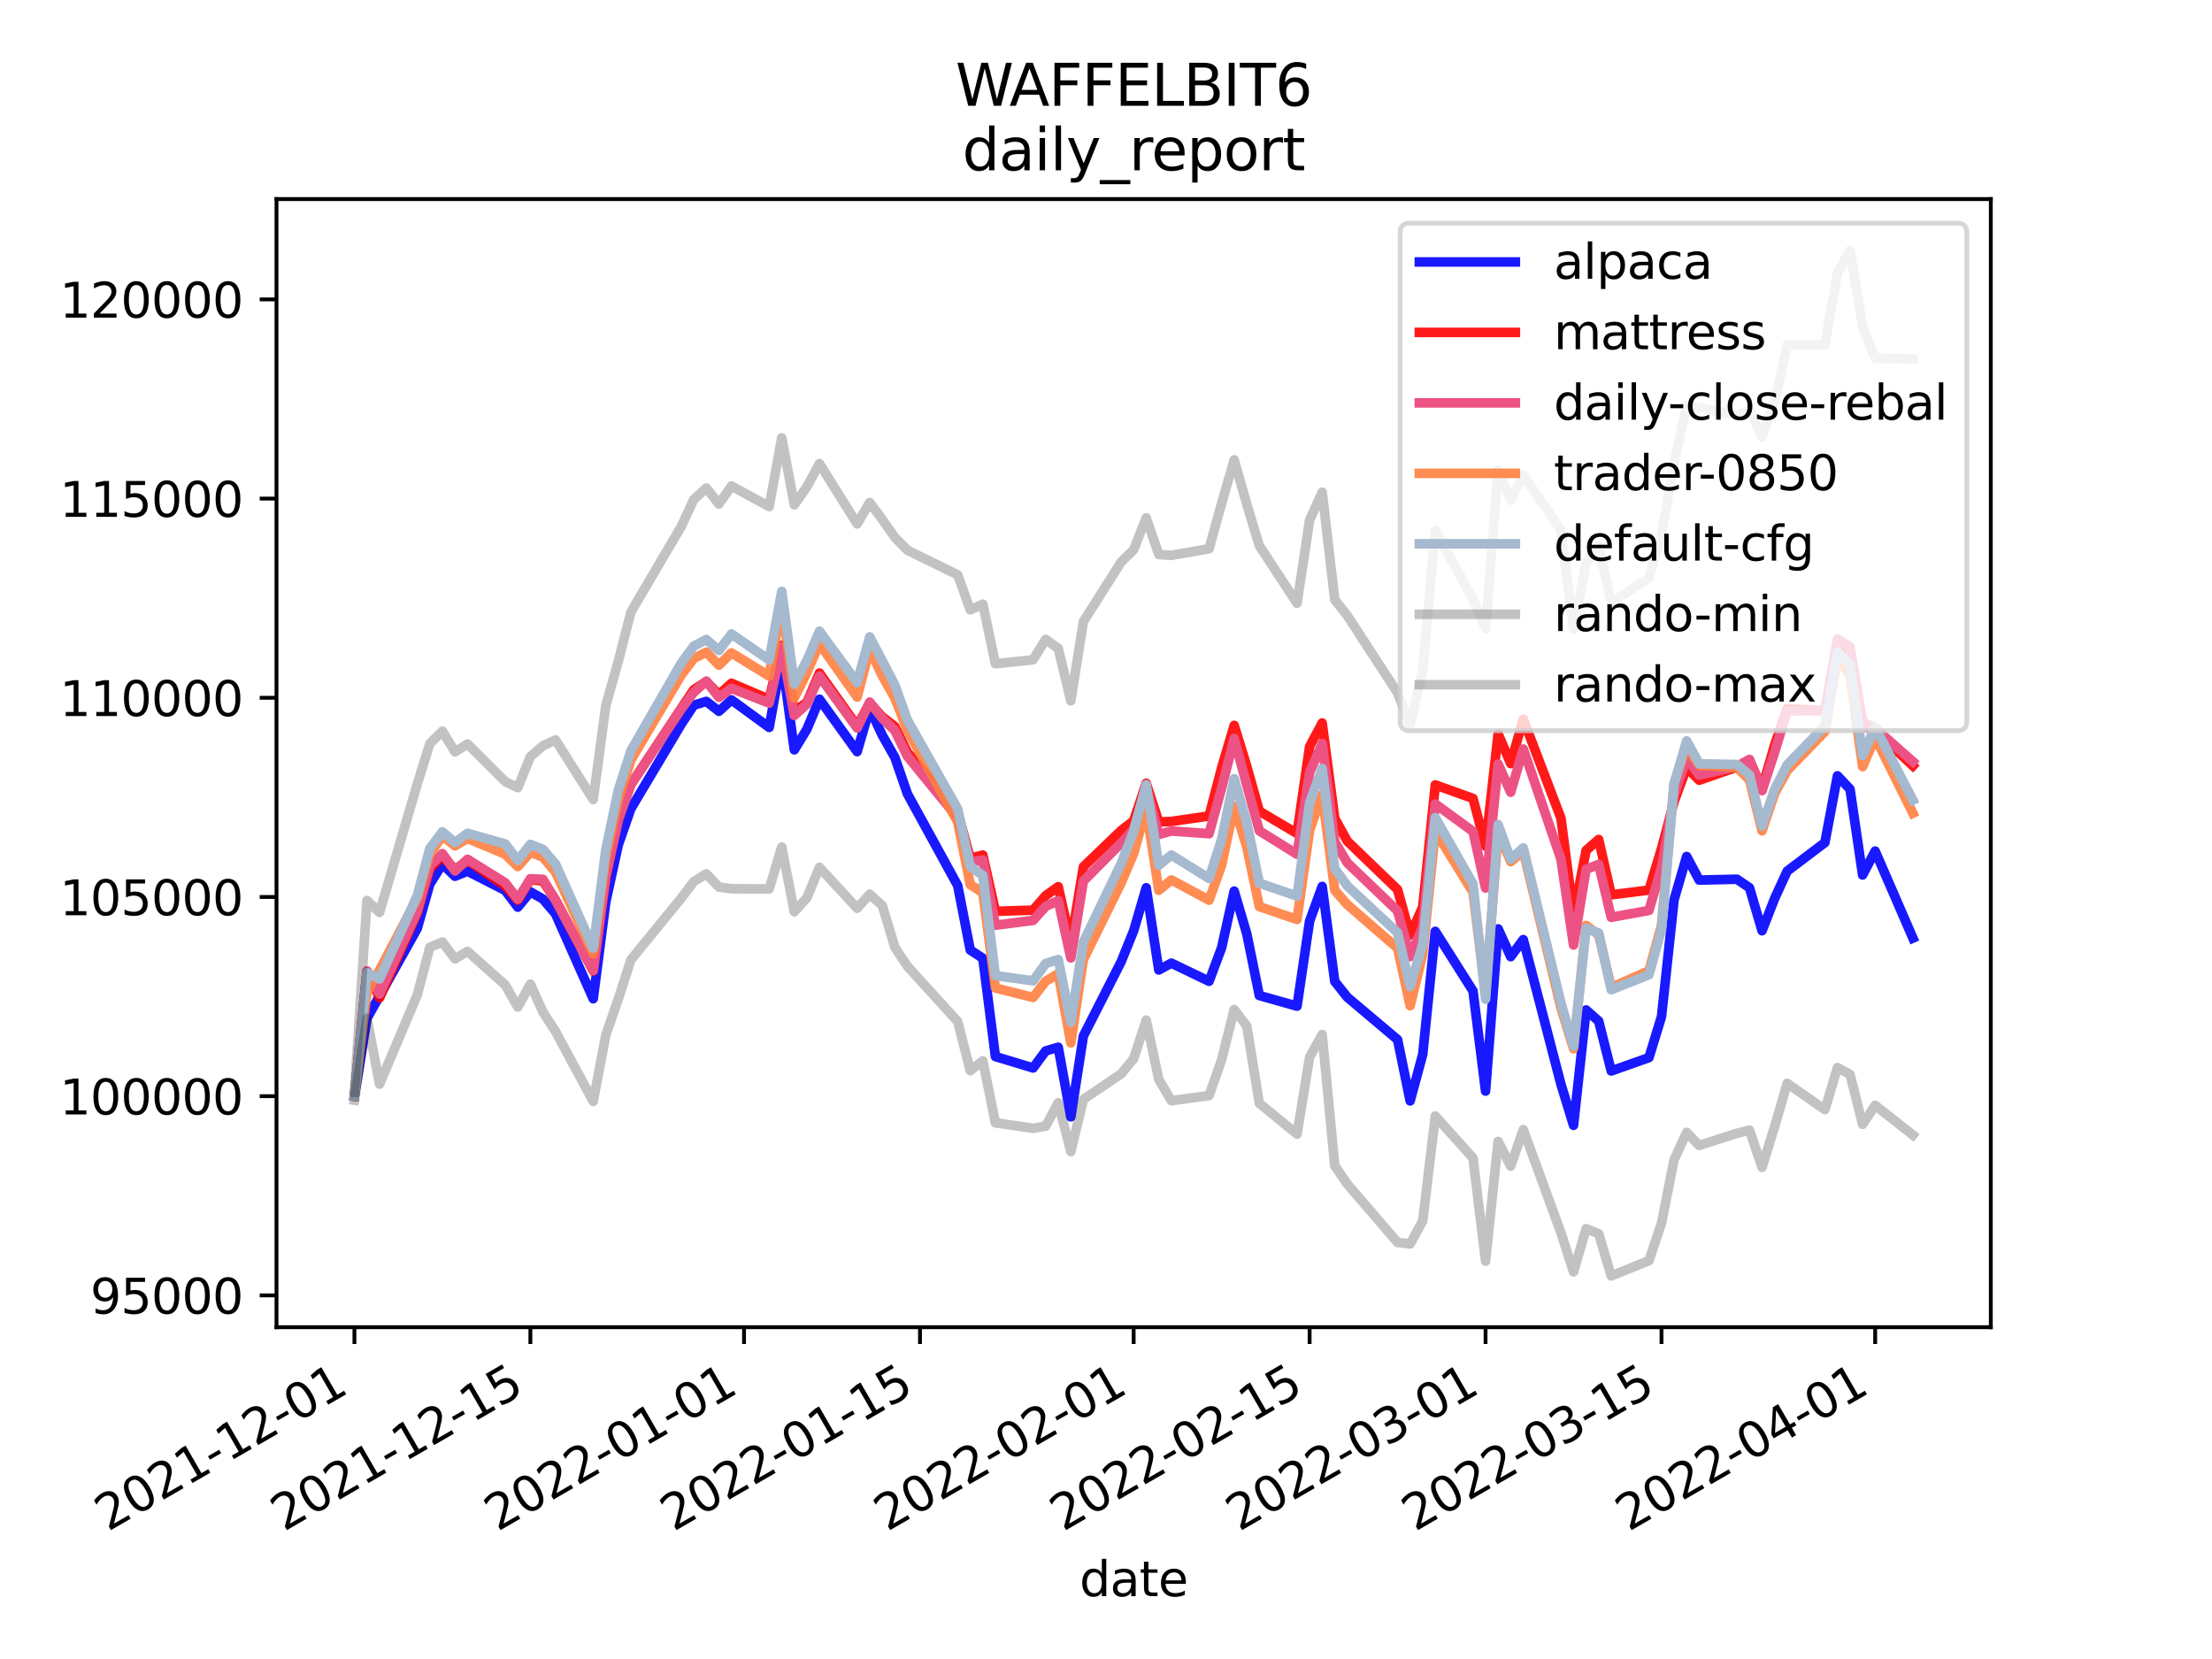 <?xml version="1.0" encoding="utf-8" standalone="no"?>
<!DOCTYPE svg PUBLIC "-//W3C//DTD SVG 1.1//EN"
  "http://www.w3.org/Graphics/SVG/1.1/DTD/svg11.dtd">
<svg xmlns:xlink="http://www.w3.org/1999/xlink" width="460.8pt" height="345.6pt" viewBox="0 0 460.8 345.6" xmlns="http://www.w3.org/2000/svg" version="1.1">
 <defs>
  <style type="text/css">*{stroke-linejoin: round; stroke-linecap: butt}</style>
 </defs>
 <g id="figure_1">
  <g id="patch_1">
   <path d="M 0 345.6 
L 460.8 345.6 
L 460.8 0 
L 0 0 
z
" style="fill: #ffffff"/>
  </g>
  <g id="axes_1">
   <g id="patch_2">
    <path d="M 57.6 276.48 
L 414.72 276.48 
L 414.72 41.472 
L 57.6 41.472 
z
" style="fill: #ffffff"/>
   </g>
   <g id="matplotlib.axis_1">
    <g id="xtick_1">
     <g id="line2d_1">
      <defs>
       <path id="m013808860a" d="M 0 0 
L 0 3.5 
" style="stroke: #000000; stroke-width: 0.8"/>
      </defs>
      <g>
       <use xlink:href="#m013808860a" x="73.833" y="276.48" style="stroke: #000000; stroke-width: 0.8"/>
      </g>
     </g>
     <g id="text_1">
      <!-- 2021-12-01 -->
      <g transform="translate(22.463 319.118)rotate(-30)scale(0.1 -0.1)">
       <defs>
        <path id="DejaVuSans-32" d="M 1228 531 
L 3431 531 
L 3431 0 
L 469 0 
L 469 531 
Q 828 903 1448 1529 
Q 2069 2156 2228 2338 
Q 2531 2678 2651 2914 
Q 2772 3150 2772 3378 
Q 2772 3750 2511 3984 
Q 2250 4219 1831 4219 
Q 1534 4219 1204 4116 
Q 875 4013 500 3803 
L 500 4441 
Q 881 4594 1212 4672 
Q 1544 4750 1819 4750 
Q 2544 4750 2975 4387 
Q 3406 4025 3406 3419 
Q 3406 3131 3298 2873 
Q 3191 2616 2906 2266 
Q 2828 2175 2409 1742 
Q 1991 1309 1228 531 
z
" transform="scale(0.016)"/>
        <path id="DejaVuSans-30" d="M 2034 4250 
Q 1547 4250 1301 3770 
Q 1056 3291 1056 2328 
Q 1056 1369 1301 889 
Q 1547 409 2034 409 
Q 2525 409 2770 889 
Q 3016 1369 3016 2328 
Q 3016 3291 2770 3770 
Q 2525 4250 2034 4250 
z
M 2034 4750 
Q 2819 4750 3233 4129 
Q 3647 3509 3647 2328 
Q 3647 1150 3233 529 
Q 2819 -91 2034 -91 
Q 1250 -91 836 529 
Q 422 1150 422 2328 
Q 422 3509 836 4129 
Q 1250 4750 2034 4750 
z
" transform="scale(0.016)"/>
        <path id="DejaVuSans-31" d="M 794 531 
L 1825 531 
L 1825 4091 
L 703 3866 
L 703 4441 
L 1819 4666 
L 2450 4666 
L 2450 531 
L 3481 531 
L 3481 0 
L 794 0 
L 794 531 
z
" transform="scale(0.016)"/>
        <path id="DejaVuSans-2d" d="M 313 2009 
L 1997 2009 
L 1997 1497 
L 313 1497 
L 313 2009 
z
" transform="scale(0.016)"/>
       </defs>
       <use xlink:href="#DejaVuSans-32"/>
       <use xlink:href="#DejaVuSans-30" x="63.623"/>
       <use xlink:href="#DejaVuSans-32" x="127.246"/>
       <use xlink:href="#DejaVuSans-31" x="190.869"/>
       <use xlink:href="#DejaVuSans-2d" x="254.492"/>
       <use xlink:href="#DejaVuSans-31" x="290.576"/>
       <use xlink:href="#DejaVuSans-32" x="354.199"/>
       <use xlink:href="#DejaVuSans-2d" x="417.822"/>
       <use xlink:href="#DejaVuSans-30" x="453.906"/>
       <use xlink:href="#DejaVuSans-31" x="517.529"/>
      </g>
     </g>
    </g>
    <g id="xtick_2">
     <g id="line2d_2">
      <g>
       <use xlink:href="#m013808860a" x="110.487" y="276.48" style="stroke: #000000; stroke-width: 0.8"/>
      </g>
     </g>
     <g id="text_2">
      <!-- 2021-12-15 -->
      <g transform="translate(59.118 319.118)rotate(-30)scale(0.1 -0.1)">
       <defs>
        <path id="DejaVuSans-35" d="M 691 4666 
L 3169 4666 
L 3169 4134 
L 1269 4134 
L 1269 2991 
Q 1406 3038 1543 3061 
Q 1681 3084 1819 3084 
Q 2600 3084 3056 2656 
Q 3513 2228 3513 1497 
Q 3513 744 3044 326 
Q 2575 -91 1722 -91 
Q 1428 -91 1123 -41 
Q 819 9 494 109 
L 494 744 
Q 775 591 1075 516 
Q 1375 441 1709 441 
Q 2250 441 2565 725 
Q 2881 1009 2881 1497 
Q 2881 1984 2565 2268 
Q 2250 2553 1709 2553 
Q 1456 2553 1204 2497 
Q 953 2441 691 2322 
L 691 4666 
z
" transform="scale(0.016)"/>
       </defs>
       <use xlink:href="#DejaVuSans-32"/>
       <use xlink:href="#DejaVuSans-30" x="63.623"/>
       <use xlink:href="#DejaVuSans-32" x="127.246"/>
       <use xlink:href="#DejaVuSans-31" x="190.869"/>
       <use xlink:href="#DejaVuSans-2d" x="254.492"/>
       <use xlink:href="#DejaVuSans-31" x="290.576"/>
       <use xlink:href="#DejaVuSans-32" x="354.199"/>
       <use xlink:href="#DejaVuSans-2d" x="417.822"/>
       <use xlink:href="#DejaVuSans-31" x="453.906"/>
       <use xlink:href="#DejaVuSans-35" x="517.529"/>
      </g>
     </g>
    </g>
    <g id="xtick_3">
     <g id="line2d_3">
      <g>
       <use xlink:href="#m013808860a" x="154.996" y="276.48" style="stroke: #000000; stroke-width: 0.8"/>
      </g>
     </g>
     <g id="text_3">
      <!-- 2022-01-01 -->
      <g transform="translate(103.627 319.118)rotate(-30)scale(0.1 -0.1)">
       <use xlink:href="#DejaVuSans-32"/>
       <use xlink:href="#DejaVuSans-30" x="63.623"/>
       <use xlink:href="#DejaVuSans-32" x="127.246"/>
       <use xlink:href="#DejaVuSans-32" x="190.869"/>
       <use xlink:href="#DejaVuSans-2d" x="254.492"/>
       <use xlink:href="#DejaVuSans-30" x="290.576"/>
       <use xlink:href="#DejaVuSans-31" x="354.199"/>
       <use xlink:href="#DejaVuSans-2d" x="417.822"/>
       <use xlink:href="#DejaVuSans-30" x="453.906"/>
       <use xlink:href="#DejaVuSans-31" x="517.529"/>
      </g>
     </g>
    </g>
    <g id="xtick_4">
     <g id="line2d_4">
      <g>
       <use xlink:href="#m013808860a" x="191.651" y="276.48" style="stroke: #000000; stroke-width: 0.8"/>
      </g>
     </g>
     <g id="text_4">
      <!-- 2022-01-15 -->
      <g transform="translate(140.281 319.118)rotate(-30)scale(0.1 -0.1)">
       <use xlink:href="#DejaVuSans-32"/>
       <use xlink:href="#DejaVuSans-30" x="63.623"/>
       <use xlink:href="#DejaVuSans-32" x="127.246"/>
       <use xlink:href="#DejaVuSans-32" x="190.869"/>
       <use xlink:href="#DejaVuSans-2d" x="254.492"/>
       <use xlink:href="#DejaVuSans-30" x="290.576"/>
       <use xlink:href="#DejaVuSans-31" x="354.199"/>
       <use xlink:href="#DejaVuSans-2d" x="417.822"/>
       <use xlink:href="#DejaVuSans-31" x="453.906"/>
       <use xlink:href="#DejaVuSans-35" x="517.529"/>
      </g>
     </g>
    </g>
    <g id="xtick_5">
     <g id="line2d_5">
      <g>
       <use xlink:href="#m013808860a" x="236.16" y="276.48" style="stroke: #000000; stroke-width: 0.8"/>
      </g>
     </g>
     <g id="text_5">
      <!-- 2022-02-01 -->
      <g transform="translate(184.791 319.118)rotate(-30)scale(0.1 -0.1)">
       <use xlink:href="#DejaVuSans-32"/>
       <use xlink:href="#DejaVuSans-30" x="63.623"/>
       <use xlink:href="#DejaVuSans-32" x="127.246"/>
       <use xlink:href="#DejaVuSans-32" x="190.869"/>
       <use xlink:href="#DejaVuSans-2d" x="254.492"/>
       <use xlink:href="#DejaVuSans-30" x="290.576"/>
       <use xlink:href="#DejaVuSans-32" x="354.199"/>
       <use xlink:href="#DejaVuSans-2d" x="417.822"/>
       <use xlink:href="#DejaVuSans-30" x="453.906"/>
       <use xlink:href="#DejaVuSans-31" x="517.529"/>
      </g>
     </g>
    </g>
    <g id="xtick_6">
     <g id="line2d_6">
      <g>
       <use xlink:href="#m013808860a" x="272.815" y="276.48" style="stroke: #000000; stroke-width: 0.8"/>
      </g>
     </g>
     <g id="text_6">
      <!-- 2022-02-15 -->
      <g transform="translate(221.445 319.118)rotate(-30)scale(0.1 -0.1)">
       <use xlink:href="#DejaVuSans-32"/>
       <use xlink:href="#DejaVuSans-30" x="63.623"/>
       <use xlink:href="#DejaVuSans-32" x="127.246"/>
       <use xlink:href="#DejaVuSans-32" x="190.869"/>
       <use xlink:href="#DejaVuSans-2d" x="254.492"/>
       <use xlink:href="#DejaVuSans-30" x="290.576"/>
       <use xlink:href="#DejaVuSans-32" x="354.199"/>
       <use xlink:href="#DejaVuSans-2d" x="417.822"/>
       <use xlink:href="#DejaVuSans-31" x="453.906"/>
       <use xlink:href="#DejaVuSans-35" x="517.529"/>
      </g>
     </g>
    </g>
    <g id="xtick_7">
     <g id="line2d_7">
      <g>
       <use xlink:href="#m013808860a" x="309.469" y="276.48" style="stroke: #000000; stroke-width: 0.8"/>
      </g>
     </g>
     <g id="text_7">
      <!-- 2022-03-01 -->
      <g transform="translate(258.1 319.118)rotate(-30)scale(0.1 -0.1)">
       <defs>
        <path id="DejaVuSans-33" d="M 2597 2516 
Q 3050 2419 3304 2112 
Q 3559 1806 3559 1356 
Q 3559 666 3084 287 
Q 2609 -91 1734 -91 
Q 1441 -91 1130 -33 
Q 819 25 488 141 
L 488 750 
Q 750 597 1062 519 
Q 1375 441 1716 441 
Q 2309 441 2620 675 
Q 2931 909 2931 1356 
Q 2931 1769 2642 2001 
Q 2353 2234 1838 2234 
L 1294 2234 
L 1294 2753 
L 1863 2753 
Q 2328 2753 2575 2939 
Q 2822 3125 2822 3475 
Q 2822 3834 2567 4026 
Q 2313 4219 1838 4219 
Q 1578 4219 1281 4162 
Q 984 4106 628 3988 
L 628 4550 
Q 988 4650 1302 4700 
Q 1616 4750 1894 4750 
Q 2613 4750 3031 4423 
Q 3450 4097 3450 3541 
Q 3450 3153 3228 2886 
Q 3006 2619 2597 2516 
z
" transform="scale(0.016)"/>
       </defs>
       <use xlink:href="#DejaVuSans-32"/>
       <use xlink:href="#DejaVuSans-30" x="63.623"/>
       <use xlink:href="#DejaVuSans-32" x="127.246"/>
       <use xlink:href="#DejaVuSans-32" x="190.869"/>
       <use xlink:href="#DejaVuSans-2d" x="254.492"/>
       <use xlink:href="#DejaVuSans-30" x="290.576"/>
       <use xlink:href="#DejaVuSans-33" x="354.199"/>
       <use xlink:href="#DejaVuSans-2d" x="417.822"/>
       <use xlink:href="#DejaVuSans-30" x="453.906"/>
       <use xlink:href="#DejaVuSans-31" x="517.529"/>
      </g>
     </g>
    </g>
    <g id="xtick_8">
     <g id="line2d_8">
      <g>
       <use xlink:href="#m013808860a" x="346.124" y="276.48" style="stroke: #000000; stroke-width: 0.8"/>
      </g>
     </g>
     <g id="text_8">
      <!-- 2022-03-15 -->
      <g transform="translate(294.754 319.118)rotate(-30)scale(0.1 -0.1)">
       <use xlink:href="#DejaVuSans-32"/>
       <use xlink:href="#DejaVuSans-30" x="63.623"/>
       <use xlink:href="#DejaVuSans-32" x="127.246"/>
       <use xlink:href="#DejaVuSans-32" x="190.869"/>
       <use xlink:href="#DejaVuSans-2d" x="254.492"/>
       <use xlink:href="#DejaVuSans-30" x="290.576"/>
       <use xlink:href="#DejaVuSans-33" x="354.199"/>
       <use xlink:href="#DejaVuSans-2d" x="417.822"/>
       <use xlink:href="#DejaVuSans-31" x="453.906"/>
       <use xlink:href="#DejaVuSans-35" x="517.529"/>
      </g>
     </g>
    </g>
    <g id="xtick_9">
     <g id="line2d_9">
      <g>
       <use xlink:href="#m013808860a" x="390.633" y="276.48" style="stroke: #000000; stroke-width: 0.8"/>
      </g>
     </g>
     <g id="text_9">
      <!-- 2022-04-01 -->
      <g transform="translate(339.263 319.118)rotate(-30)scale(0.1 -0.1)">
       <defs>
        <path id="DejaVuSans-34" d="M 2419 4116 
L 825 1625 
L 2419 1625 
L 2419 4116 
z
M 2253 4666 
L 3047 4666 
L 3047 1625 
L 3713 1625 
L 3713 1100 
L 3047 1100 
L 3047 0 
L 2419 0 
L 2419 1100 
L 313 1100 
L 313 1709 
L 2253 4666 
z
" transform="scale(0.016)"/>
       </defs>
       <use xlink:href="#DejaVuSans-32"/>
       <use xlink:href="#DejaVuSans-30" x="63.623"/>
       <use xlink:href="#DejaVuSans-32" x="127.246"/>
       <use xlink:href="#DejaVuSans-32" x="190.869"/>
       <use xlink:href="#DejaVuSans-2d" x="254.492"/>
       <use xlink:href="#DejaVuSans-30" x="290.576"/>
       <use xlink:href="#DejaVuSans-34" x="354.199"/>
       <use xlink:href="#DejaVuSans-2d" x="417.822"/>
       <use xlink:href="#DejaVuSans-30" x="453.906"/>
       <use xlink:href="#DejaVuSans-31" x="517.529"/>
      </g>
     </g>
    </g>
    <g id="text_10">
     <!-- date -->
     <g transform="translate(224.885 332.518)scale(0.1 -0.1)">
      <defs>
       <path id="DejaVuSans-64" d="M 2906 2969 
L 2906 4863 
L 3481 4863 
L 3481 0 
L 2906 0 
L 2906 525 
Q 2725 213 2448 61 
Q 2172 -91 1784 -91 
Q 1150 -91 751 415 
Q 353 922 353 1747 
Q 353 2572 751 3078 
Q 1150 3584 1784 3584 
Q 2172 3584 2448 3432 
Q 2725 3281 2906 2969 
z
M 947 1747 
Q 947 1113 1208 752 
Q 1469 391 1925 391 
Q 2381 391 2643 752 
Q 2906 1113 2906 1747 
Q 2906 2381 2643 2742 
Q 2381 3103 1925 3103 
Q 1469 3103 1208 2742 
Q 947 2381 947 1747 
z
" transform="scale(0.016)"/>
       <path id="DejaVuSans-61" d="M 2194 1759 
Q 1497 1759 1228 1600 
Q 959 1441 959 1056 
Q 959 750 1161 570 
Q 1363 391 1709 391 
Q 2188 391 2477 730 
Q 2766 1069 2766 1631 
L 2766 1759 
L 2194 1759 
z
M 3341 1997 
L 3341 0 
L 2766 0 
L 2766 531 
Q 2569 213 2275 61 
Q 1981 -91 1556 -91 
Q 1019 -91 701 211 
Q 384 513 384 1019 
Q 384 1609 779 1909 
Q 1175 2209 1959 2209 
L 2766 2209 
L 2766 2266 
Q 2766 2663 2505 2880 
Q 2244 3097 1772 3097 
Q 1472 3097 1187 3025 
Q 903 2953 641 2809 
L 641 3341 
Q 956 3463 1253 3523 
Q 1550 3584 1831 3584 
Q 2591 3584 2966 3190 
Q 3341 2797 3341 1997 
z
" transform="scale(0.016)"/>
       <path id="DejaVuSans-74" d="M 1172 4494 
L 1172 3500 
L 2356 3500 
L 2356 3053 
L 1172 3053 
L 1172 1153 
Q 1172 725 1289 603 
Q 1406 481 1766 481 
L 2356 481 
L 2356 0 
L 1766 0 
Q 1100 0 847 248 
Q 594 497 594 1153 
L 594 3053 
L 172 3053 
L 172 3500 
L 594 3500 
L 594 4494 
L 1172 4494 
z
" transform="scale(0.016)"/>
       <path id="DejaVuSans-65" d="M 3597 1894 
L 3597 1613 
L 953 1613 
Q 991 1019 1311 708 
Q 1631 397 2203 397 
Q 2534 397 2845 478 
Q 3156 559 3463 722 
L 3463 178 
Q 3153 47 2828 -22 
Q 2503 -91 2169 -91 
Q 1331 -91 842 396 
Q 353 884 353 1716 
Q 353 2575 817 3079 
Q 1281 3584 2069 3584 
Q 2775 3584 3186 3129 
Q 3597 2675 3597 1894 
z
M 3022 2063 
Q 3016 2534 2758 2815 
Q 2500 3097 2075 3097 
Q 1594 3097 1305 2825 
Q 1016 2553 972 2059 
L 3022 2063 
z
" transform="scale(0.016)"/>
      </defs>
      <use xlink:href="#DejaVuSans-64"/>
      <use xlink:href="#DejaVuSans-61" x="63.477"/>
      <use xlink:href="#DejaVuSans-74" x="124.756"/>
      <use xlink:href="#DejaVuSans-65" x="163.965"/>
     </g>
    </g>
   </g>
   <g id="matplotlib.axis_2">
    <g id="ytick_1">
     <g id="line2d_10">
      <defs>
       <path id="m6a98b1102a" d="M 0 0 
L -3.5 0 
" style="stroke: #000000; stroke-width: 0.8"/>
      </defs>
      <g>
       <use xlink:href="#m6a98b1102a" x="57.6" y="269.854" style="stroke: #000000; stroke-width: 0.8"/>
      </g>
     </g>
     <g id="text_11">
      <!-- 95000 -->
      <g transform="translate(18.788 273.653)scale(0.1 -0.1)">
       <defs>
        <path id="DejaVuSans-39" d="M 703 97 
L 703 672 
Q 941 559 1184 500 
Q 1428 441 1663 441 
Q 2288 441 2617 861 
Q 2947 1281 2994 2138 
Q 2813 1869 2534 1725 
Q 2256 1581 1919 1581 
Q 1219 1581 811 2004 
Q 403 2428 403 3163 
Q 403 3881 828 4315 
Q 1253 4750 1959 4750 
Q 2769 4750 3195 4129 
Q 3622 3509 3622 2328 
Q 3622 1225 3098 567 
Q 2575 -91 1691 -91 
Q 1453 -91 1209 -44 
Q 966 3 703 97 
z
M 1959 2075 
Q 2384 2075 2632 2365 
Q 2881 2656 2881 3163 
Q 2881 3666 2632 3958 
Q 2384 4250 1959 4250 
Q 1534 4250 1286 3958 
Q 1038 3666 1038 3163 
Q 1038 2656 1286 2365 
Q 1534 2075 1959 2075 
z
" transform="scale(0.016)"/>
       </defs>
       <use xlink:href="#DejaVuSans-39"/>
       <use xlink:href="#DejaVuSans-35" x="63.623"/>
       <use xlink:href="#DejaVuSans-30" x="127.246"/>
       <use xlink:href="#DejaVuSans-30" x="190.869"/>
       <use xlink:href="#DejaVuSans-30" x="254.492"/>
      </g>
     </g>
    </g>
    <g id="ytick_2">
     <g id="line2d_11">
      <g>
       <use xlink:href="#m6a98b1102a" x="57.6" y="228.357" style="stroke: #000000; stroke-width: 0.8"/>
      </g>
     </g>
     <g id="text_12">
      <!-- 100000 -->
      <g transform="translate(12.425 232.156)scale(0.1 -0.1)">
       <use xlink:href="#DejaVuSans-31"/>
       <use xlink:href="#DejaVuSans-30" x="63.623"/>
       <use xlink:href="#DejaVuSans-30" x="127.246"/>
       <use xlink:href="#DejaVuSans-30" x="190.869"/>
       <use xlink:href="#DejaVuSans-30" x="254.492"/>
       <use xlink:href="#DejaVuSans-30" x="318.115"/>
      </g>
     </g>
    </g>
    <g id="ytick_3">
     <g id="line2d_12">
      <g>
       <use xlink:href="#m6a98b1102a" x="57.6" y="186.859" style="stroke: #000000; stroke-width: 0.8"/>
      </g>
     </g>
     <g id="text_13">
      <!-- 105000 -->
      <g transform="translate(12.425 190.659)scale(0.1 -0.1)">
       <use xlink:href="#DejaVuSans-31"/>
       <use xlink:href="#DejaVuSans-30" x="63.623"/>
       <use xlink:href="#DejaVuSans-35" x="127.246"/>
       <use xlink:href="#DejaVuSans-30" x="190.869"/>
       <use xlink:href="#DejaVuSans-30" x="254.492"/>
       <use xlink:href="#DejaVuSans-30" x="318.115"/>
      </g>
     </g>
    </g>
    <g id="ytick_4">
     <g id="line2d_13">
      <g>
       <use xlink:href="#m6a98b1102a" x="57.6" y="145.362" style="stroke: #000000; stroke-width: 0.8"/>
      </g>
     </g>
     <g id="text_14">
      <!-- 110000 -->
      <g transform="translate(12.425 149.161)scale(0.1 -0.1)">
       <use xlink:href="#DejaVuSans-31"/>
       <use xlink:href="#DejaVuSans-31" x="63.623"/>
       <use xlink:href="#DejaVuSans-30" x="127.246"/>
       <use xlink:href="#DejaVuSans-30" x="190.869"/>
       <use xlink:href="#DejaVuSans-30" x="254.492"/>
       <use xlink:href="#DejaVuSans-30" x="318.115"/>
      </g>
     </g>
    </g>
    <g id="ytick_5">
     <g id="line2d_14">
      <g>
       <use xlink:href="#m6a98b1102a" x="57.6" y="103.865" style="stroke: #000000; stroke-width: 0.8"/>
      </g>
     </g>
     <g id="text_15">
      <!-- 115000 -->
      <g transform="translate(12.425 107.664)scale(0.1 -0.1)">
       <use xlink:href="#DejaVuSans-31"/>
       <use xlink:href="#DejaVuSans-31" x="63.623"/>
       <use xlink:href="#DejaVuSans-35" x="127.246"/>
       <use xlink:href="#DejaVuSans-30" x="190.869"/>
       <use xlink:href="#DejaVuSans-30" x="254.492"/>
       <use xlink:href="#DejaVuSans-30" x="318.115"/>
      </g>
     </g>
    </g>
    <g id="ytick_6">
     <g id="line2d_15">
      <g>
       <use xlink:href="#m6a98b1102a" x="57.6" y="62.368" style="stroke: #000000; stroke-width: 0.8"/>
      </g>
     </g>
     <g id="text_16">
      <!-- 120000 -->
      <g transform="translate(12.425 66.167)scale(0.1 -0.1)">
       <use xlink:href="#DejaVuSans-31"/>
       <use xlink:href="#DejaVuSans-32" x="63.623"/>
       <use xlink:href="#DejaVuSans-30" x="127.246"/>
       <use xlink:href="#DejaVuSans-30" x="190.869"/>
       <use xlink:href="#DejaVuSans-30" x="254.492"/>
       <use xlink:href="#DejaVuSans-30" x="318.115"/>
      </g>
     </g>
    </g>
   </g>
   <g id="line2d_16">
    <path d="M 73.833 228.357 
L 76.451 212.133 
L 79.069 207.474 
L 86.924 193.409 
L 89.542 184.165 
L 92.16 179.992 
L 94.778 182.541 
L 97.396 181.488 
L 105.251 185.496 
L 107.869 188.976 
L 110.487 185.784 
L 113.105 187.286 
L 115.724 190.381 
L 123.578 208.055 
L 126.196 187.898 
L 128.815 175.949 
L 131.433 168.444 
L 141.905 150.877 
L 144.524 146.912 
L 147.142 146.113 
L 149.76 148.168 
L 152.378 145.802 
L 160.233 151.53 
L 162.851 137.085 
L 165.469 156.202 
L 168.087 151.924 
L 170.705 145.66 
L 178.56 156.58 
L 181.178 147.568 
L 183.796 153.166 
L 186.415 157.785 
L 189.033 165.378 
L 199.505 184.481 
L 202.124 197.906 
L 204.742 199.62 
L 207.36 220.09 
L 215.215 222.479 
L 217.833 218.926 
L 220.451 218.159 
L 223.069 232.653 
L 225.687 215.809 
L 233.542 200.369 
L 236.16 193.906 
L 238.778 184.942 
L 241.396 202.065 
L 244.015 200.64 
L 251.869 204.416 
L 254.487 197.421 
L 257.105 185.632 
L 259.724 194.523 
L 262.342 207.382 
L 270.196 209.598 
L 272.815 191.869 
L 275.433 184.659 
L 278.051 204.443 
L 280.669 207.737 
L 291.142 216.578 
L 293.76 229.344 
L 296.378 219.654 
L 298.996 194.02 
L 306.851 206.437 
L 309.469 227.292 
L 312.087 193.504 
L 314.705 199.291 
L 317.324 195.738 
L 325.178 225.894 
L 327.796 234.424 
L 330.415 210.394 
L 333.033 212.713 
L 335.651 223.101 
L 343.505 220.322 
L 346.124 211.769 
L 348.742 187.438 
L 351.36 178.425 
L 353.978 183.335 
L 361.833 183.157 
L 364.451 184.936 
L 367.069 193.889 
L 369.687 187.171 
L 372.305 181.473 
L 380.16 175.525 
L 382.778 161.617 
L 385.396 164.402 
L 388.015 182.269 
L 390.633 177.3 
L 398.487 195.417 
" clip-path="url(#pae9e950b10)" style="fill: none; stroke: #0000ff; stroke-opacity: 0.9; stroke-width: 2; stroke-linecap: square"/>
   </g>
   <g id="line2d_17">
    <path d="M 73.833 228.357 
L 76.451 202.314 
L 79.069 207.881 
L 86.924 190.214 
L 89.542 181.021 
L 92.16 178.372 
L 94.778 181.189 
L 97.396 179.219 
L 105.251 184.585 
L 107.869 187.521 
L 110.487 183.216 
L 113.105 183.538 
L 115.724 187.483 
L 123.578 202.266 
L 126.196 183.034 
L 128.815 170.489 
L 131.433 163.414 
L 141.905 147.578 
L 144.524 143.674 
L 147.142 141.976 
L 149.76 144.699 
L 152.378 142.334 
L 160.233 145.677 
L 162.851 134.414 
L 165.469 148.127 
L 168.087 146.324 
L 170.705 140.202 
L 178.56 151.248 
L 181.178 146.464 
L 183.796 149.326 
L 186.415 151.35 
L 189.033 156.699 
L 199.505 169.193 
L 202.124 178.79 
L 204.742 178.126 
L 207.36 189.845 
L 215.215 189.595 
L 217.833 186.579 
L 220.451 184.715 
L 223.069 196.456 
L 225.687 180.571 
L 233.542 173.019 
L 236.16 170.979 
L 238.778 163.167 
L 241.396 171.234 
L 244.015 171.12 
L 251.869 169.986 
L 254.487 159.968 
L 257.105 151.111 
L 259.724 159.633 
L 262.342 168.975 
L 270.196 173.628 
L 272.815 155.521 
L 275.433 150.607 
L 278.051 170.488 
L 280.669 175.221 
L 291.142 185.318 
L 293.76 194.776 
L 296.378 188.949 
L 298.996 163.506 
L 306.851 166.329 
L 309.469 176.282 
L 312.087 152.871 
L 314.705 159.069 
L 317.324 149.81 
L 325.178 170.447 
L 327.796 190.549 
L 330.415 177.157 
L 333.033 174.881 
L 335.651 186.41 
L 343.505 185.42 
L 346.124 176.77 
L 348.742 166.981 
L 351.36 159.925 
L 353.978 162.531 
L 361.833 159.805 
L 364.451 158.402 
L 367.069 164.23 
L 369.687 155.185 
L 372.305 147.653 
L 380.16 148.104 
L 382.778 134.689 
L 385.396 136.023 
L 388.015 151.216 
L 390.633 152.253 
L 398.487 159.524 
" clip-path="url(#pae9e950b10)" style="fill: none; stroke: #ff0000; stroke-opacity: 0.9; stroke-width: 2; stroke-linecap: square"/>
   </g>
   <g id="line2d_18">
    <path d="M 73.833 228.357 
L 76.451 202.283 
L 79.069 207.072 
L 86.924 189.887 
L 89.542 180.45 
L 92.16 177.826 
L 94.778 181.424 
L 97.396 179.011 
L 105.251 183.898 
L 107.869 187.331 
L 110.487 183.061 
L 113.105 183.18 
L 115.724 187.508 
L 123.578 202.193 
L 126.196 182.594 
L 128.815 170.807 
L 131.433 163.422 
L 141.905 147.716 
L 144.524 144.21 
L 147.142 141.89 
L 149.76 145.257 
L 152.378 143.402 
L 160.233 146.469 
L 162.851 134.72 
L 165.469 149.044 
L 168.087 146.663 
L 170.705 140.851 
L 178.56 151.651 
L 181.178 146.256 
L 183.796 149.628 
L 186.415 152.184 
L 189.033 157.546 
L 199.505 170.36 
L 202.124 179.597 
L 204.742 179.162 
L 207.36 192.741 
L 215.215 191.737 
L 217.833 188.816 
L 220.451 187.615 
L 223.069 199.554 
L 225.687 183.551 
L 233.542 175.64 
L 236.16 172.752 
L 238.778 163.977 
L 241.396 173.856 
L 244.015 173.105 
L 251.869 173.673 
L 254.487 164.171 
L 257.105 153.822 
L 259.724 163.549 
L 262.342 173.069 
L 270.196 177.954 
L 272.815 160.946 
L 275.433 154.907 
L 278.051 175.362 
L 280.669 179.734 
L 291.142 189.76 
L 293.76 199.269 
L 296.378 193.091 
L 298.996 167.481 
L 306.851 173.201 
L 309.469 184.999 
L 312.087 159.161 
L 314.705 165.037 
L 317.324 156.038 
L 325.178 178.998 
L 327.796 196.858 
L 330.415 181.089 
L 333.033 180.078 
L 335.651 191.092 
L 343.505 189.658 
L 346.124 180.714 
L 348.742 165.703 
L 351.36 157.857 
L 353.978 161.479 
L 361.833 159.668 
L 364.451 158.196 
L 367.069 164.702 
L 369.687 156.687 
L 372.305 148.126 
L 380.16 147.99 
L 382.778 133.113 
L 385.396 134.719 
L 388.015 150.398 
L 390.633 151.714 
L 398.487 158.647 
" clip-path="url(#pae9e950b10)" style="fill: none; stroke: #ec5283; stroke-width: 2; stroke-linecap: square"/>
   </g>
   <g id="line2d_19">
    <path d="M 73.833 228.357 
L 76.451 206.665 
L 79.069 202.093 
L 86.924 187.133 
L 89.542 177.94 
L 92.16 174.142 
L 94.778 176.203 
L 97.396 174.655 
L 105.251 177.957 
L 107.869 180.52 
L 110.487 177.544 
L 113.105 178.565 
L 115.724 181.66 
L 123.578 198.69 
L 126.196 178.684 
L 128.815 166.591 
L 131.433 158.324 
L 141.905 140.635 
L 144.524 137.175 
L 147.142 135.854 
L 149.76 138.564 
L 152.378 136.01 
L 160.233 140.831 
L 162.851 125.63 
L 165.469 145.398 
L 168.087 140.09 
L 170.705 134.112 
L 178.56 145.203 
L 181.178 135.201 
L 183.796 140.781 
L 186.415 145.428 
L 189.033 152.116 
L 199.505 171.252 
L 202.124 184.296 
L 204.742 185.947 
L 207.36 205.813 
L 215.215 207.79 
L 217.833 204.402 
L 220.451 202.852 
L 223.069 217.244 
L 225.687 199.879 
L 233.542 183.953 
L 236.16 177.832 
L 238.778 168.451 
L 241.396 185.467 
L 244.015 183.301 
L 251.869 187.522 
L 254.487 180.249 
L 257.105 167.955 
L 259.724 176.446 
L 262.342 188.859 
L 270.196 191.537 
L 272.815 172.962 
L 275.433 165.528 
L 278.051 185.445 
L 280.669 188.445 
L 291.142 197.526 
L 293.76 209.515 
L 296.378 198.783 
L 298.996 173.151 
L 306.851 185.845 
L 309.469 207.046 
L 312.087 173.185 
L 314.705 179.496 
L 317.324 177.31 
L 325.178 209.968 
L 327.796 218.467 
L 330.415 192.791 
L 333.033 194.752 
L 335.651 205.708 
L 343.505 202.242 
L 346.124 192.748 
L 348.742 163.298 
L 351.36 155.546 
L 353.978 159.445 
L 361.833 159.882 
L 364.451 162.461 
L 367.069 173.082 
L 369.687 165.302 
L 372.305 160.507 
L 380.16 152.4 
L 382.778 136.82 
L 385.396 140.786 
L 388.015 159.704 
L 390.633 153.633 
L 398.487 169.401 
" clip-path="url(#pae9e950b10)" style="fill: none; stroke: #ff8040; stroke-opacity: 0.9; stroke-width: 2; stroke-linecap: square"/>
   </g>
   <g id="line2d_20">
    <path d="M 73.833 228.357 
L 76.451 202.632 
L 79.069 203.93 
L 86.924 186.575 
L 89.542 176.741 
L 92.16 173.286 
L 94.778 175.528 
L 97.396 173.589 
L 105.251 175.81 
L 107.869 179.239 
L 110.487 175.908 
L 113.105 176.933 
L 115.724 179.995 
L 123.578 197.506 
L 126.196 177.015 
L 128.815 164.575 
L 131.433 156.388 
L 141.905 138.169 
L 144.524 134.597 
L 147.142 133.228 
L 149.76 135.491 
L 152.378 132.073 
L 160.233 137.473 
L 162.851 123.196 
L 165.469 142.53 
L 168.087 137.607 
L 170.705 131.487 
L 178.56 142.202 
L 181.178 132.676 
L 183.796 137.685 
L 186.415 142.712 
L 189.033 150.031 
L 199.505 168.514 
L 202.124 180.455 
L 204.742 182.398 
L 207.36 203.22 
L 215.215 204.328 
L 217.833 200.718 
L 220.451 199.883 
L 223.069 212.915 
L 225.687 196.266 
L 233.542 179.913 
L 236.16 173.143 
L 238.778 163.451 
L 241.396 180.258 
L 244.015 178.112 
L 251.869 182.996 
L 254.487 174.84 
L 257.105 162.216 
L 259.724 171.369 
L 262.342 183.967 
L 270.196 186.674 
L 272.815 167.194 
L 275.433 160.078 
L 278.051 180.958 
L 280.669 184.543 
L 291.142 194.289 
L 293.76 205.5 
L 296.378 196.673 
L 298.996 170.334 
L 306.851 184.132 
L 309.469 208.146 
L 312.087 171.779 
L 314.705 178.997 
L 317.324 176.638 
L 325.178 208.954 
L 327.796 217.965 
L 330.415 193.353 
L 333.033 194.372 
L 335.651 206.176 
L 343.505 203.048 
L 346.124 193.616 
L 348.742 163.271 
L 351.36 154.351 
L 353.978 159.117 
L 361.833 159.258 
L 364.451 161.427 
L 367.069 172.086 
L 369.687 164.446 
L 372.305 159.322 
L 380.16 151.224 
L 382.778 135.812 
L 385.396 138.335 
L 388.015 157.396 
L 390.633 151.492 
L 398.487 166.688 
" clip-path="url(#pae9e950b10)" style="fill: none; stroke: #a5b9cf; stroke-width: 2; stroke-linecap: square"/>
   </g>
   <g id="line2d_21">
    <path d="M 73.833 229.187 
L 76.451 212.13 
L 79.069 225.847 
L 86.924 207.239 
L 89.542 197.348 
L 92.16 196.241 
L 94.778 199.746 
L 97.396 198.188 
L 105.251 205.198 
L 107.869 209.791 
L 110.487 204.998 
L 113.105 210.823 
L 115.724 214.859 
L 123.578 229.448 
L 126.196 215.629 
L 128.815 208.07 
L 131.433 199.936 
L 141.905 187.118 
L 144.524 183.648 
L 147.142 182.048 
L 149.76 184.786 
L 152.378 185.145 
L 160.233 185.185 
L 162.851 176.462 
L 165.469 189.927 
L 168.087 187.029 
L 170.705 180.694 
L 178.56 189.209 
L 181.178 186.276 
L 183.796 188.65 
L 186.415 197.34 
L 189.033 201.288 
L 199.505 212.803 
L 202.124 223.035 
L 204.742 220.997 
L 207.36 233.902 
L 215.215 235.045 
L 217.833 234.608 
L 220.451 229.728 
L 223.069 239.905 
L 225.687 229.02 
L 233.542 223.719 
L 236.16 220.548 
L 238.778 212.506 
L 241.396 224.879 
L 244.015 229.3 
L 251.869 228.223 
L 254.487 220.773 
L 257.105 210.298 
L 259.724 213.738 
L 262.342 229.829 
L 270.196 236.256 
L 272.815 220.234 
L 275.433 215.51 
L 278.051 242.838 
L 280.669 246.659 
L 291.142 258.829 
L 293.76 259.138 
L 296.378 254.352 
L 298.996 232.489 
L 306.851 241.234 
L 309.469 262.711 
L 312.087 237.779 
L 314.705 242.931 
L 317.324 235.317 
L 325.178 256.815 
L 327.796 264.956 
L 330.415 255.958 
L 333.033 257.011 
L 335.651 265.798 
L 343.505 262.617 
L 346.124 254.816 
L 348.742 241.599 
L 351.36 235.898 
L 353.978 238.619 
L 361.833 236.083 
L 364.451 235.441 
L 367.069 243.172 
L 369.687 234.681 
L 372.305 225.686 
L 380.16 231.157 
L 382.778 222.397 
L 385.396 223.826 
L 388.015 234.218 
L 390.633 230.27 
L 398.487 236.439 
" clip-path="url(#pae9e950b10)" style="fill: none; stroke: #0d0d0d; stroke-opacity: 0.25; stroke-width: 2; stroke-linecap: square"/>
   </g>
   <g id="line2d_22">
    <path d="M 73.833 227.527 
L 76.451 187.592 
L 79.069 190.069 
L 86.924 163.34 
L 89.542 154.914 
L 92.16 152.317 
L 94.778 156.624 
L 97.396 154.993 
L 105.251 162.82 
L 107.869 164.091 
L 110.487 157.62 
L 113.105 155.352 
L 115.724 154.147 
L 123.578 166.559 
L 126.196 147.005 
L 128.815 137.688 
L 131.433 127.493 
L 141.905 109.69 
L 144.524 104.056 
L 147.142 101.665 
L 149.76 104.991 
L 152.378 101.241 
L 160.233 105.525 
L 162.851 91.212 
L 165.469 105.163 
L 168.087 101.407 
L 170.705 96.574 
L 178.56 109.143 
L 181.178 104.674 
L 183.796 108.211 
L 186.415 111.949 
L 189.033 114.616 
L 199.505 119.755 
L 202.124 127.038 
L 204.742 125.855 
L 207.36 138.266 
L 215.215 137.437 
L 217.833 133.204 
L 220.451 135.066 
L 223.069 145.987 
L 225.687 129.496 
L 233.542 117.094 
L 236.16 114.513 
L 238.778 107.869 
L 241.396 115.509 
L 244.015 115.696 
L 251.869 114.309 
L 254.487 104.853 
L 257.105 95.785 
L 259.724 105.04 
L 262.342 113.682 
L 270.196 125.668 
L 272.815 108.365 
L 275.433 102.525 
L 278.051 124.908 
L 280.669 128.249 
L 291.142 144.334 
L 293.76 151.03 
L 296.378 139.644 
L 298.996 110.531 
L 306.851 124.813 
L 309.469 130.957 
L 312.087 97.907 
L 314.705 104.197 
L 317.324 99.008 
L 325.178 110.404 
L 327.796 131.068 
L 330.415 117.268 
L 333.033 113.802 
L 335.651 125.526 
L 343.505 120.388 
L 346.124 111.307 
L 348.742 96.568 
L 351.36 84.447 
L 353.978 84.921 
L 361.833 86.514 
L 364.451 85.431 
L 367.069 91.097 
L 369.687 83.636 
L 372.305 71.837 
L 380.16 71.819 
L 382.778 56.829 
L 385.396 52.154 
L 388.015 68.065 
L 390.633 74.611 
L 398.487 74.782 
" clip-path="url(#pae9e950b10)" style="fill: none; stroke: #0d0d0d; stroke-opacity: 0.25; stroke-width: 2; stroke-linecap: square"/>
   </g>
   <g id="patch_3">
    <path d="M 57.6 276.48 
L 57.6 41.472 
" style="fill: none; stroke: #000000; stroke-width: 0.8; stroke-linejoin: miter; stroke-linecap: square"/>
   </g>
   <g id="patch_4">
    <path d="M 414.72 276.48 
L 414.72 41.472 
" style="fill: none; stroke: #000000; stroke-width: 0.8; stroke-linejoin: miter; stroke-linecap: square"/>
   </g>
   <g id="patch_5">
    <path d="M 57.6 276.48 
L 414.72 276.48 
" style="fill: none; stroke: #000000; stroke-width: 0.8; stroke-linejoin: miter; stroke-linecap: square"/>
   </g>
   <g id="patch_6">
    <path d="M 57.6 41.472 
L 414.72 41.472 
" style="fill: none; stroke: #000000; stroke-width: 0.8; stroke-linejoin: miter; stroke-linecap: square"/>
   </g>
   <g id="text_17">
    <!-- WAFFELBIT6 -->
    <g transform="translate(199.048 22.035)scale(0.12 -0.12)">
     <defs>
      <path id="DejaVuSans-57" d="M 213 4666 
L 850 4666 
L 1831 722 
L 2809 4666 
L 3519 4666 
L 4500 722 
L 5478 4666 
L 6119 4666 
L 4947 0 
L 4153 0 
L 3169 4050 
L 2175 0 
L 1381 0 
L 213 4666 
z
" transform="scale(0.016)"/>
      <path id="DejaVuSans-41" d="M 2188 4044 
L 1331 1722 
L 3047 1722 
L 2188 4044 
z
M 1831 4666 
L 2547 4666 
L 4325 0 
L 3669 0 
L 3244 1197 
L 1141 1197 
L 716 0 
L 50 0 
L 1831 4666 
z
" transform="scale(0.016)"/>
      <path id="DejaVuSans-46" d="M 628 4666 
L 3309 4666 
L 3309 4134 
L 1259 4134 
L 1259 2759 
L 3109 2759 
L 3109 2228 
L 1259 2228 
L 1259 0 
L 628 0 
L 628 4666 
z
" transform="scale(0.016)"/>
      <path id="DejaVuSans-45" d="M 628 4666 
L 3578 4666 
L 3578 4134 
L 1259 4134 
L 1259 2753 
L 3481 2753 
L 3481 2222 
L 1259 2222 
L 1259 531 
L 3634 531 
L 3634 0 
L 628 0 
L 628 4666 
z
" transform="scale(0.016)"/>
      <path id="DejaVuSans-4c" d="M 628 4666 
L 1259 4666 
L 1259 531 
L 3531 531 
L 3531 0 
L 628 0 
L 628 4666 
z
" transform="scale(0.016)"/>
      <path id="DejaVuSans-42" d="M 1259 2228 
L 1259 519 
L 2272 519 
Q 2781 519 3026 730 
Q 3272 941 3272 1375 
Q 3272 1813 3026 2020 
Q 2781 2228 2272 2228 
L 1259 2228 
z
M 1259 4147 
L 1259 2741 
L 2194 2741 
Q 2656 2741 2882 2914 
Q 3109 3088 3109 3444 
Q 3109 3797 2882 3972 
Q 2656 4147 2194 4147 
L 1259 4147 
z
M 628 4666 
L 2241 4666 
Q 2963 4666 3353 4366 
Q 3744 4066 3744 3513 
Q 3744 3084 3544 2831 
Q 3344 2578 2956 2516 
Q 3422 2416 3680 2098 
Q 3938 1781 3938 1306 
Q 3938 681 3513 340 
Q 3088 0 2303 0 
L 628 0 
L 628 4666 
z
" transform="scale(0.016)"/>
      <path id="DejaVuSans-49" d="M 628 4666 
L 1259 4666 
L 1259 0 
L 628 0 
L 628 4666 
z
" transform="scale(0.016)"/>
      <path id="DejaVuSans-54" d="M -19 4666 
L 3928 4666 
L 3928 4134 
L 2272 4134 
L 2272 0 
L 1638 0 
L 1638 4134 
L -19 4134 
L -19 4666 
z
" transform="scale(0.016)"/>
      <path id="DejaVuSans-36" d="M 2113 2584 
Q 1688 2584 1439 2293 
Q 1191 2003 1191 1497 
Q 1191 994 1439 701 
Q 1688 409 2113 409 
Q 2538 409 2786 701 
Q 3034 994 3034 1497 
Q 3034 2003 2786 2293 
Q 2538 2584 2113 2584 
z
M 3366 4563 
L 3366 3988 
Q 3128 4100 2886 4159 
Q 2644 4219 2406 4219 
Q 1781 4219 1451 3797 
Q 1122 3375 1075 2522 
Q 1259 2794 1537 2939 
Q 1816 3084 2150 3084 
Q 2853 3084 3261 2657 
Q 3669 2231 3669 1497 
Q 3669 778 3244 343 
Q 2819 -91 2113 -91 
Q 1303 -91 875 529 
Q 447 1150 447 2328 
Q 447 3434 972 4092 
Q 1497 4750 2381 4750 
Q 2619 4750 2861 4703 
Q 3103 4656 3366 4563 
z
" transform="scale(0.016)"/>
     </defs>
     <use xlink:href="#DejaVuSans-57"/>
     <use xlink:href="#DejaVuSans-41" x="93.377"/>
     <use xlink:href="#DejaVuSans-46" x="161.785"/>
     <use xlink:href="#DejaVuSans-46" x="219.305"/>
     <use xlink:href="#DejaVuSans-45" x="276.824"/>
     <use xlink:href="#DejaVuSans-4c" x="340.008"/>
     <use xlink:href="#DejaVuSans-42" x="395.721"/>
     <use xlink:href="#DejaVuSans-49" x="464.324"/>
     <use xlink:href="#DejaVuSans-54" x="493.816"/>
     <use xlink:href="#DejaVuSans-36" x="554.9"/>
    </g>
    <!-- daily_report -->
    <g transform="translate(200.467 35.472)scale(0.12 -0.12)">
     <defs>
      <path id="DejaVuSans-69" d="M 603 3500 
L 1178 3500 
L 1178 0 
L 603 0 
L 603 3500 
z
M 603 4863 
L 1178 4863 
L 1178 4134 
L 603 4134 
L 603 4863 
z
" transform="scale(0.016)"/>
      <path id="DejaVuSans-6c" d="M 603 4863 
L 1178 4863 
L 1178 0 
L 603 0 
L 603 4863 
z
" transform="scale(0.016)"/>
      <path id="DejaVuSans-79" d="M 2059 -325 
Q 1816 -950 1584 -1140 
Q 1353 -1331 966 -1331 
L 506 -1331 
L 506 -850 
L 844 -850 
Q 1081 -850 1212 -737 
Q 1344 -625 1503 -206 
L 1606 56 
L 191 3500 
L 800 3500 
L 1894 763 
L 2988 3500 
L 3597 3500 
L 2059 -325 
z
" transform="scale(0.016)"/>
      <path id="DejaVuSans-5f" d="M 3263 -1063 
L 3263 -1509 
L -63 -1509 
L -63 -1063 
L 3263 -1063 
z
" transform="scale(0.016)"/>
      <path id="DejaVuSans-72" d="M 2631 2963 
Q 2534 3019 2420 3045 
Q 2306 3072 2169 3072 
Q 1681 3072 1420 2755 
Q 1159 2438 1159 1844 
L 1159 0 
L 581 0 
L 581 3500 
L 1159 3500 
L 1159 2956 
Q 1341 3275 1631 3429 
Q 1922 3584 2338 3584 
Q 2397 3584 2469 3576 
Q 2541 3569 2628 3553 
L 2631 2963 
z
" transform="scale(0.016)"/>
      <path id="DejaVuSans-70" d="M 1159 525 
L 1159 -1331 
L 581 -1331 
L 581 3500 
L 1159 3500 
L 1159 2969 
Q 1341 3281 1617 3432 
Q 1894 3584 2278 3584 
Q 2916 3584 3314 3078 
Q 3713 2572 3713 1747 
Q 3713 922 3314 415 
Q 2916 -91 2278 -91 
Q 1894 -91 1617 61 
Q 1341 213 1159 525 
z
M 3116 1747 
Q 3116 2381 2855 2742 
Q 2594 3103 2138 3103 
Q 1681 3103 1420 2742 
Q 1159 2381 1159 1747 
Q 1159 1113 1420 752 
Q 1681 391 2138 391 
Q 2594 391 2855 752 
Q 3116 1113 3116 1747 
z
" transform="scale(0.016)"/>
      <path id="DejaVuSans-6f" d="M 1959 3097 
Q 1497 3097 1228 2736 
Q 959 2375 959 1747 
Q 959 1119 1226 758 
Q 1494 397 1959 397 
Q 2419 397 2687 759 
Q 2956 1122 2956 1747 
Q 2956 2369 2687 2733 
Q 2419 3097 1959 3097 
z
M 1959 3584 
Q 2709 3584 3137 3096 
Q 3566 2609 3566 1747 
Q 3566 888 3137 398 
Q 2709 -91 1959 -91 
Q 1206 -91 779 398 
Q 353 888 353 1747 
Q 353 2609 779 3096 
Q 1206 3584 1959 3584 
z
" transform="scale(0.016)"/>
     </defs>
     <use xlink:href="#DejaVuSans-64"/>
     <use xlink:href="#DejaVuSans-61" x="63.477"/>
     <use xlink:href="#DejaVuSans-69" x="124.756"/>
     <use xlink:href="#DejaVuSans-6c" x="152.539"/>
     <use xlink:href="#DejaVuSans-79" x="180.322"/>
     <use xlink:href="#DejaVuSans-5f" x="239.502"/>
     <use xlink:href="#DejaVuSans-72" x="289.502"/>
     <use xlink:href="#DejaVuSans-65" x="328.365"/>
     <use xlink:href="#DejaVuSans-70" x="389.889"/>
     <use xlink:href="#DejaVuSans-6f" x="453.365"/>
     <use xlink:href="#DejaVuSans-72" x="514.547"/>
     <use xlink:href="#DejaVuSans-74" x="555.66"/>
    </g>
   </g>
   <g id="legend_1">
    <g id="patch_7">
     <path d="M 293.676 152.219 
L 407.72 152.219 
Q 409.72 152.219 409.72 150.219 
L 409.72 48.472 
Q 409.72 46.472 407.72 46.472 
L 293.676 46.472 
Q 291.676 46.472 291.676 48.472 
L 291.676 150.219 
Q 291.676 152.219 293.676 152.219 
z
" style="fill: #ffffff; opacity: 0.8; stroke: #cccccc; stroke-linejoin: miter"/>
    </g>
    <g id="line2d_23">
     <path d="M 295.676 54.57 
L 305.676 54.57 
L 315.676 54.57 
" style="fill: none; stroke: #0000ff; stroke-opacity: 0.9; stroke-width: 2; stroke-linecap: square"/>
    </g>
    <g id="text_18">
     <!-- alpaca -->
     <g transform="translate(323.676 58.07)scale(0.1 -0.1)">
      <defs>
       <path id="DejaVuSans-63" d="M 3122 3366 
L 3122 2828 
Q 2878 2963 2633 3030 
Q 2388 3097 2138 3097 
Q 1578 3097 1268 2742 
Q 959 2388 959 1747 
Q 959 1106 1268 751 
Q 1578 397 2138 397 
Q 2388 397 2633 464 
Q 2878 531 3122 666 
L 3122 134 
Q 2881 22 2623 -34 
Q 2366 -91 2075 -91 
Q 1284 -91 818 406 
Q 353 903 353 1747 
Q 353 2603 823 3093 
Q 1294 3584 2113 3584 
Q 2378 3584 2631 3529 
Q 2884 3475 3122 3366 
z
" transform="scale(0.016)"/>
      </defs>
      <use xlink:href="#DejaVuSans-61"/>
      <use xlink:href="#DejaVuSans-6c" x="61.279"/>
      <use xlink:href="#DejaVuSans-70" x="89.062"/>
      <use xlink:href="#DejaVuSans-61" x="152.539"/>
      <use xlink:href="#DejaVuSans-63" x="213.818"/>
      <use xlink:href="#DejaVuSans-61" x="268.799"/>
     </g>
    </g>
    <g id="line2d_24">
     <path d="M 295.676 69.249 
L 305.676 69.249 
L 315.676 69.249 
" style="fill: none; stroke: #ff0000; stroke-opacity: 0.9; stroke-width: 2; stroke-linecap: square"/>
    </g>
    <g id="text_19">
     <!-- mattress -->
     <g transform="translate(323.676 72.749)scale(0.1 -0.1)">
      <defs>
       <path id="DejaVuSans-6d" d="M 3328 2828 
Q 3544 3216 3844 3400 
Q 4144 3584 4550 3584 
Q 5097 3584 5394 3201 
Q 5691 2819 5691 2113 
L 5691 0 
L 5113 0 
L 5113 2094 
Q 5113 2597 4934 2840 
Q 4756 3084 4391 3084 
Q 3944 3084 3684 2787 
Q 3425 2491 3425 1978 
L 3425 0 
L 2847 0 
L 2847 2094 
Q 2847 2600 2669 2842 
Q 2491 3084 2119 3084 
Q 1678 3084 1418 2786 
Q 1159 2488 1159 1978 
L 1159 0 
L 581 0 
L 581 3500 
L 1159 3500 
L 1159 2956 
Q 1356 3278 1631 3431 
Q 1906 3584 2284 3584 
Q 2666 3584 2933 3390 
Q 3200 3197 3328 2828 
z
" transform="scale(0.016)"/>
       <path id="DejaVuSans-73" d="M 2834 3397 
L 2834 2853 
Q 2591 2978 2328 3040 
Q 2066 3103 1784 3103 
Q 1356 3103 1142 2972 
Q 928 2841 928 2578 
Q 928 2378 1081 2264 
Q 1234 2150 1697 2047 
L 1894 2003 
Q 2506 1872 2764 1633 
Q 3022 1394 3022 966 
Q 3022 478 2636 193 
Q 2250 -91 1575 -91 
Q 1294 -91 989 -36 
Q 684 19 347 128 
L 347 722 
Q 666 556 975 473 
Q 1284 391 1588 391 
Q 1994 391 2212 530 
Q 2431 669 2431 922 
Q 2431 1156 2273 1281 
Q 2116 1406 1581 1522 
L 1381 1569 
Q 847 1681 609 1914 
Q 372 2147 372 2553 
Q 372 3047 722 3315 
Q 1072 3584 1716 3584 
Q 2034 3584 2315 3537 
Q 2597 3491 2834 3397 
z
" transform="scale(0.016)"/>
      </defs>
      <use xlink:href="#DejaVuSans-6d"/>
      <use xlink:href="#DejaVuSans-61" x="97.412"/>
      <use xlink:href="#DejaVuSans-74" x="158.691"/>
      <use xlink:href="#DejaVuSans-74" x="197.9"/>
      <use xlink:href="#DejaVuSans-72" x="237.109"/>
      <use xlink:href="#DejaVuSans-65" x="275.973"/>
      <use xlink:href="#DejaVuSans-73" x="337.496"/>
      <use xlink:href="#DejaVuSans-73" x="389.596"/>
     </g>
    </g>
    <g id="line2d_25">
     <path d="M 295.676 83.927 
L 305.676 83.927 
L 315.676 83.927 
" style="fill: none; stroke: #ec5283; stroke-width: 2; stroke-linecap: square"/>
    </g>
    <g id="text_20">
     <!-- daily-close-rebal -->
     <g transform="translate(323.676 87.427)scale(0.1 -0.1)">
      <defs>
       <path id="DejaVuSans-62" d="M 3116 1747 
Q 3116 2381 2855 2742 
Q 2594 3103 2138 3103 
Q 1681 3103 1420 2742 
Q 1159 2381 1159 1747 
Q 1159 1113 1420 752 
Q 1681 391 2138 391 
Q 2594 391 2855 752 
Q 3116 1113 3116 1747 
z
M 1159 2969 
Q 1341 3281 1617 3432 
Q 1894 3584 2278 3584 
Q 2916 3584 3314 3078 
Q 3713 2572 3713 1747 
Q 3713 922 3314 415 
Q 2916 -91 2278 -91 
Q 1894 -91 1617 61 
Q 1341 213 1159 525 
L 1159 0 
L 581 0 
L 581 4863 
L 1159 4863 
L 1159 2969 
z
" transform="scale(0.016)"/>
      </defs>
      <use xlink:href="#DejaVuSans-64"/>
      <use xlink:href="#DejaVuSans-61" x="63.477"/>
      <use xlink:href="#DejaVuSans-69" x="124.756"/>
      <use xlink:href="#DejaVuSans-6c" x="152.539"/>
      <use xlink:href="#DejaVuSans-79" x="180.322"/>
      <use xlink:href="#DejaVuSans-2d" x="237.752"/>
      <use xlink:href="#DejaVuSans-63" x="273.836"/>
      <use xlink:href="#DejaVuSans-6c" x="328.816"/>
      <use xlink:href="#DejaVuSans-6f" x="356.6"/>
      <use xlink:href="#DejaVuSans-73" x="417.781"/>
      <use xlink:href="#DejaVuSans-65" x="469.881"/>
      <use xlink:href="#DejaVuSans-2d" x="531.404"/>
      <use xlink:href="#DejaVuSans-72" x="567.488"/>
      <use xlink:href="#DejaVuSans-65" x="606.352"/>
      <use xlink:href="#DejaVuSans-62" x="667.875"/>
      <use xlink:href="#DejaVuSans-61" x="731.352"/>
      <use xlink:href="#DejaVuSans-6c" x="792.631"/>
     </g>
    </g>
    <g id="line2d_26">
     <path d="M 295.676 98.605 
L 305.676 98.605 
L 315.676 98.605 
" style="fill: none; stroke: #ff8040; stroke-opacity: 0.9; stroke-width: 2; stroke-linecap: square"/>
    </g>
    <g id="text_21">
     <!-- trader-0850 -->
     <g transform="translate(323.676 102.105)scale(0.1 -0.1)">
      <defs>
       <path id="DejaVuSans-38" d="M 2034 2216 
Q 1584 2216 1326 1975 
Q 1069 1734 1069 1313 
Q 1069 891 1326 650 
Q 1584 409 2034 409 
Q 2484 409 2743 651 
Q 3003 894 3003 1313 
Q 3003 1734 2745 1975 
Q 2488 2216 2034 2216 
z
M 1403 2484 
Q 997 2584 770 2862 
Q 544 3141 544 3541 
Q 544 4100 942 4425 
Q 1341 4750 2034 4750 
Q 2731 4750 3128 4425 
Q 3525 4100 3525 3541 
Q 3525 3141 3298 2862 
Q 3072 2584 2669 2484 
Q 3125 2378 3379 2068 
Q 3634 1759 3634 1313 
Q 3634 634 3220 271 
Q 2806 -91 2034 -91 
Q 1263 -91 848 271 
Q 434 634 434 1313 
Q 434 1759 690 2068 
Q 947 2378 1403 2484 
z
M 1172 3481 
Q 1172 3119 1398 2916 
Q 1625 2713 2034 2713 
Q 2441 2713 2670 2916 
Q 2900 3119 2900 3481 
Q 2900 3844 2670 4047 
Q 2441 4250 2034 4250 
Q 1625 4250 1398 4047 
Q 1172 3844 1172 3481 
z
" transform="scale(0.016)"/>
      </defs>
      <use xlink:href="#DejaVuSans-74"/>
      <use xlink:href="#DejaVuSans-72" x="39.209"/>
      <use xlink:href="#DejaVuSans-61" x="80.322"/>
      <use xlink:href="#DejaVuSans-64" x="141.602"/>
      <use xlink:href="#DejaVuSans-65" x="205.078"/>
      <use xlink:href="#DejaVuSans-72" x="266.602"/>
      <use xlink:href="#DejaVuSans-2d" x="301.34"/>
      <use xlink:href="#DejaVuSans-30" x="337.424"/>
      <use xlink:href="#DejaVuSans-38" x="401.047"/>
      <use xlink:href="#DejaVuSans-35" x="464.67"/>
      <use xlink:href="#DejaVuSans-30" x="528.293"/>
     </g>
    </g>
    <g id="line2d_27">
     <path d="M 295.676 113.283 
L 305.676 113.283 
L 315.676 113.283 
" style="fill: none; stroke: #a5b9cf; stroke-width: 2; stroke-linecap: square"/>
    </g>
    <g id="text_22">
     <!-- default-cfg -->
     <g transform="translate(323.676 116.783)scale(0.1 -0.1)">
      <defs>
       <path id="DejaVuSans-66" d="M 2375 4863 
L 2375 4384 
L 1825 4384 
Q 1516 4384 1395 4259 
Q 1275 4134 1275 3809 
L 1275 3500 
L 2222 3500 
L 2222 3053 
L 1275 3053 
L 1275 0 
L 697 0 
L 697 3053 
L 147 3053 
L 147 3500 
L 697 3500 
L 697 3744 
Q 697 4328 969 4595 
Q 1241 4863 1831 4863 
L 2375 4863 
z
" transform="scale(0.016)"/>
       <path id="DejaVuSans-75" d="M 544 1381 
L 544 3500 
L 1119 3500 
L 1119 1403 
Q 1119 906 1312 657 
Q 1506 409 1894 409 
Q 2359 409 2629 706 
Q 2900 1003 2900 1516 
L 2900 3500 
L 3475 3500 
L 3475 0 
L 2900 0 
L 2900 538 
Q 2691 219 2414 64 
Q 2138 -91 1772 -91 
Q 1169 -91 856 284 
Q 544 659 544 1381 
z
M 1991 3584 
L 1991 3584 
z
" transform="scale(0.016)"/>
       <path id="DejaVuSans-67" d="M 2906 1791 
Q 2906 2416 2648 2759 
Q 2391 3103 1925 3103 
Q 1463 3103 1205 2759 
Q 947 2416 947 1791 
Q 947 1169 1205 825 
Q 1463 481 1925 481 
Q 2391 481 2648 825 
Q 2906 1169 2906 1791 
z
M 3481 434 
Q 3481 -459 3084 -895 
Q 2688 -1331 1869 -1331 
Q 1566 -1331 1297 -1286 
Q 1028 -1241 775 -1147 
L 775 -588 
Q 1028 -725 1275 -790 
Q 1522 -856 1778 -856 
Q 2344 -856 2625 -561 
Q 2906 -266 2906 331 
L 2906 616 
Q 2728 306 2450 153 
Q 2172 0 1784 0 
Q 1141 0 747 490 
Q 353 981 353 1791 
Q 353 2603 747 3093 
Q 1141 3584 1784 3584 
Q 2172 3584 2450 3431 
Q 2728 3278 2906 2969 
L 2906 3500 
L 3481 3500 
L 3481 434 
z
" transform="scale(0.016)"/>
      </defs>
      <use xlink:href="#DejaVuSans-64"/>
      <use xlink:href="#DejaVuSans-65" x="63.477"/>
      <use xlink:href="#DejaVuSans-66" x="125"/>
      <use xlink:href="#DejaVuSans-61" x="160.205"/>
      <use xlink:href="#DejaVuSans-75" x="221.484"/>
      <use xlink:href="#DejaVuSans-6c" x="284.863"/>
      <use xlink:href="#DejaVuSans-74" x="312.646"/>
      <use xlink:href="#DejaVuSans-2d" x="351.855"/>
      <use xlink:href="#DejaVuSans-63" x="387.939"/>
      <use xlink:href="#DejaVuSans-66" x="442.92"/>
      <use xlink:href="#DejaVuSans-67" x="478.125"/>
     </g>
    </g>
    <g id="line2d_28">
     <path d="M 295.676 127.961 
L 305.676 127.961 
L 315.676 127.961 
" style="fill: none; stroke: #0d0d0d; stroke-opacity: 0.25; stroke-width: 2; stroke-linecap: square"/>
    </g>
    <g id="text_23">
     <!-- rando-min -->
     <g transform="translate(323.676 131.461)scale(0.1 -0.1)">
      <defs>
       <path id="DejaVuSans-6e" d="M 3513 2113 
L 3513 0 
L 2938 0 
L 2938 2094 
Q 2938 2591 2744 2837 
Q 2550 3084 2163 3084 
Q 1697 3084 1428 2787 
Q 1159 2491 1159 1978 
L 1159 0 
L 581 0 
L 581 3500 
L 1159 3500 
L 1159 2956 
Q 1366 3272 1645 3428 
Q 1925 3584 2291 3584 
Q 2894 3584 3203 3211 
Q 3513 2838 3513 2113 
z
" transform="scale(0.016)"/>
      </defs>
      <use xlink:href="#DejaVuSans-72"/>
      <use xlink:href="#DejaVuSans-61" x="41.113"/>
      <use xlink:href="#DejaVuSans-6e" x="102.393"/>
      <use xlink:href="#DejaVuSans-64" x="165.771"/>
      <use xlink:href="#DejaVuSans-6f" x="229.248"/>
      <use xlink:href="#DejaVuSans-2d" x="292.305"/>
      <use xlink:href="#DejaVuSans-6d" x="328.389"/>
      <use xlink:href="#DejaVuSans-69" x="425.801"/>
      <use xlink:href="#DejaVuSans-6e" x="453.584"/>
     </g>
    </g>
    <g id="line2d_29">
     <path d="M 295.676 142.639 
L 305.676 142.639 
L 315.676 142.639 
" style="fill: none; stroke: #0d0d0d; stroke-opacity: 0.25; stroke-width: 2; stroke-linecap: square"/>
    </g>
    <g id="text_24">
     <!-- rando-max -->
     <g transform="translate(323.676 146.139)scale(0.1 -0.1)">
      <defs>
       <path id="DejaVuSans-78" d="M 3513 3500 
L 2247 1797 
L 3578 0 
L 2900 0 
L 1881 1375 
L 863 0 
L 184 0 
L 1544 1831 
L 300 3500 
L 978 3500 
L 1906 2253 
L 2834 3500 
L 3513 3500 
z
" transform="scale(0.016)"/>
      </defs>
      <use xlink:href="#DejaVuSans-72"/>
      <use xlink:href="#DejaVuSans-61" x="41.113"/>
      <use xlink:href="#DejaVuSans-6e" x="102.393"/>
      <use xlink:href="#DejaVuSans-64" x="165.771"/>
      <use xlink:href="#DejaVuSans-6f" x="229.248"/>
      <use xlink:href="#DejaVuSans-2d" x="292.305"/>
      <use xlink:href="#DejaVuSans-6d" x="328.389"/>
      <use xlink:href="#DejaVuSans-61" x="425.801"/>
      <use xlink:href="#DejaVuSans-78" x="487.08"/>
     </g>
    </g>
   </g>
  </g>
 </g>
 <defs>
  <clipPath id="pae9e950b10">
   <rect x="57.6" y="41.472" width="357.12" height="235.008"/>
  </clipPath>
 </defs>
</svg>
